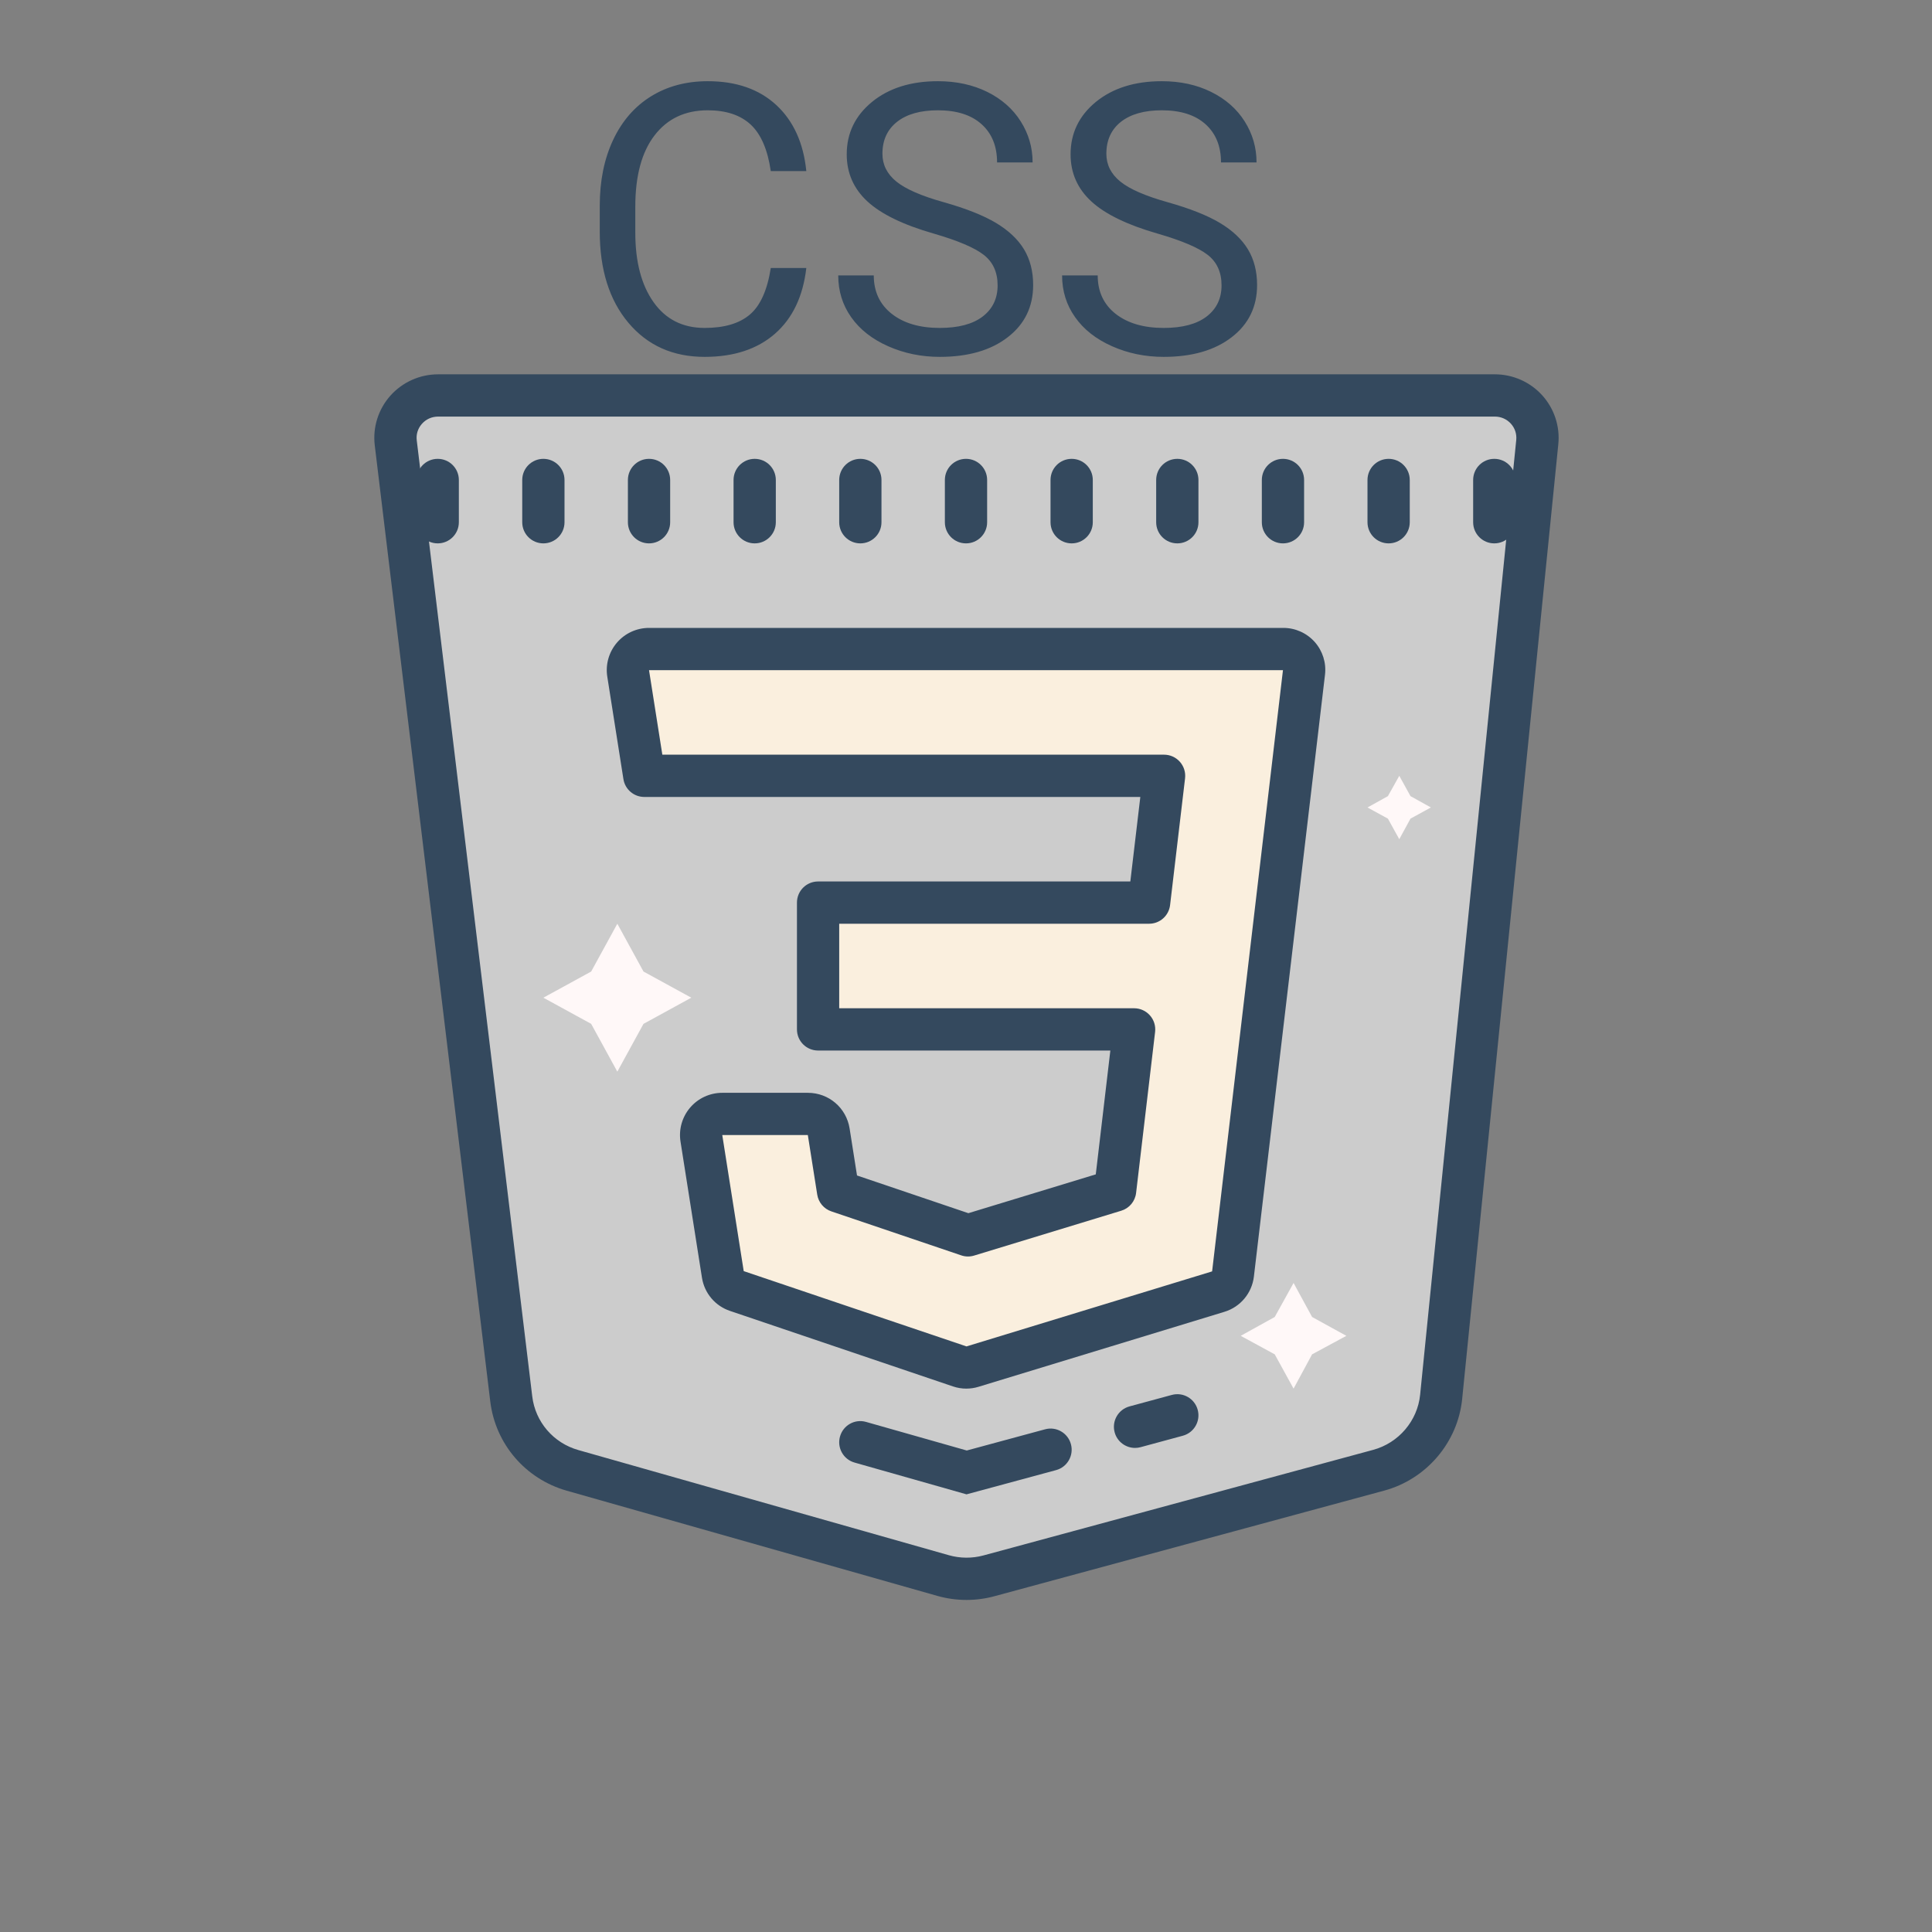 <svg class="col-md-4 col-sm-6 col-lg-2 icon" xmlns="http://www.w3.org/2000/svg" x="0px" y="0px"
width="128" height="128"
viewBox="0 0 172 172"
style=" fill:#000000;">
<rect x="0" y="0" width="172" height="172" fill="#808080" stroke="none"/>
<g transform="translate(25.8,25.8) scale(0.7,0.7)">
<g fill-rule="nonzero" stroke="none" stroke-width="1" stroke-linecap="butt" stroke-linejoin="miter" stroke-miterlimit="10" stroke-dasharray="" stroke-dashoffset="0" font-family="none" font-size="none" style="mix-blend-mode: normal">
<path d="M0,172v-172h172v172z" fill="none" stroke="none">
</path>
<g stroke="none">
<path d="M13.478,19.468l14.69,121.599c0.521,4.308 3.593,7.888 7.794,9.081l47.125,13.376c1.905,0.54 3.924,0.554 5.837,0.035l49.563,-13.427c4.338,-1.174 7.495,-4.883 7.942,-9.328l12.225,-121.44c0.32,-3.174 -2.188,-5.926 -5.399,-5.926h-134.391c-3.252,0 -5.775,2.825 -5.386,6.031z" fill="#cccccc">
</path>
<path d="M153.255,13.438h-67.255v150.5c0.984,0.005 1.967,-0.121 2.924,-0.379l49.563,-13.427c4.338,-1.174 7.495,-4.883 7.942,-9.328l12.225,-121.44c0.32,-3.174 -2.188,-5.926 -5.399,-5.926z" fill="#cccccc">
</path>
<path d="M86.067,166.625c-1.25,0 -2.502,-0.172 -3.717,-0.516l-47.125,-13.376c-5.254,-1.492 -9.073,-5.942 -9.729,-11.344l-14.69,-121.599c-0.277,-2.284 0.443,-4.582 1.97,-6.308c1.543,-1.736 3.76,-2.733 6.09,-2.733h134.391c2.295,0 4.494,0.973 6.031,2.674c1.524,1.688 2.271,3.951 2.042,6.211l-12.228,121.44c-0.559,5.515 -4.542,10.196 -9.917,11.648l-49.557,13.427c-1.166,0.317 -2.362,0.476 -3.561,0.476zM18.866,16.125c-0.804,0 -1.537,0.328 -2.064,0.924c-0.516,0.583 -0.75,1.328 -0.656,2.096v0l14.69,121.599c0.392,3.244 2.693,5.921 5.859,6.818l47.128,13.376c1.438,0.406 2.956,0.417 4.399,0.027l49.56,-13.427c3.238,-0.876 5.641,-3.69 5.974,-7.001l12.225,-121.443c0.075,-0.761 -0.167,-1.494 -0.68,-2.067c-0.529,-0.583 -1.258,-0.903 -2.048,-0.903z" fill="#34495e">
</path>
<path d="M18.812,32.25c-1.486,0 -2.688,-1.201 -2.688,-2.688v-5.375c0,-1.486 1.201,-2.688 2.688,-2.688c1.486,0 2.688,1.201 2.688,2.688v5.375c0,1.486 -1.201,2.688 -2.688,2.688zM32.25,32.25c-1.486,0 -2.688,-1.201 -2.688,-2.688v-5.375c0,-1.486 1.201,-2.688 2.688,-2.688c1.486,0 2.688,1.201 2.688,2.688v5.375c0,1.486 -1.201,2.688 -2.688,2.688zM45.688,32.25c-1.486,0 -2.688,-1.201 -2.688,-2.688v-5.375c0,-1.486 1.201,-2.688 2.688,-2.688c1.486,0 2.688,1.201 2.688,2.688v5.375c0,1.486 -1.201,2.688 -2.688,2.688zM59.125,32.25c-1.486,0 -2.688,-1.201 -2.688,-2.688v-5.375c0,-1.486 1.201,-2.688 2.688,-2.688c1.486,0 2.688,1.201 2.688,2.688v5.375c0,1.486 -1.201,2.688 -2.688,2.688zM72.562,32.25c-1.486,0 -2.688,-1.201 -2.688,-2.688v-5.375c0,-1.486 1.201,-2.688 2.688,-2.688c1.486,0 2.688,1.201 2.688,2.688v5.375c0,1.486 -1.201,2.688 -2.688,2.688zM86,32.25c-1.486,0 -2.688,-1.201 -2.688,-2.688v-5.375c0,-1.486 1.201,-2.688 2.688,-2.688c1.486,0 2.688,1.201 2.688,2.688v5.375c0,1.486 -1.201,2.688 -2.688,2.688zM99.438,32.25c-1.486,0 -2.688,-1.201 -2.688,-2.688v-5.375c0,-1.486 1.201,-2.688 2.688,-2.688c1.486,0 2.688,1.201 2.688,2.688v5.375c0,1.486 -1.201,2.688 -2.688,2.688zM112.875,32.25c-1.486,0 -2.688,-1.201 -2.688,-2.688v-5.375c0,-1.486 1.201,-2.688 2.688,-2.688c1.486,0 2.688,1.201 2.688,2.688v5.375c0,1.486 -1.201,2.688 -2.688,2.688zM126.312,32.25c-1.486,0 -2.688,-1.201 -2.688,-2.688v-5.375c0,-1.486 1.201,-2.688 2.688,-2.688c1.486,0 2.688,1.201 2.688,2.688v5.375c0,1.486 -1.201,2.688 -2.688,2.688zM139.75,32.25c-1.486,0 -2.688,-1.201 -2.688,-2.688v-5.375c0,-1.486 1.201,-2.688 2.688,-2.688c1.486,0 2.688,1.201 2.688,2.688v5.375c0,1.486 -1.201,2.688 -2.688,2.688zM153.188,32.25c-1.486,0 -2.688,-1.201 -2.688,-2.688v-5.375c0,-1.486 1.201,-2.688 2.688,-2.688c1.486,0 2.688,1.201 2.688,2.688v5.375c0,1.486 -1.201,2.688 -2.688,2.688zM107.497,147.291c-1.183,0 -2.268,-0.787 -2.591,-1.983c-0.39,-1.432 0.457,-2.908 1.889,-3.298l5.375,-1.457c1.435,-0.392 2.911,0.457 3.298,1.889c0.39,1.432 -0.457,2.908 -1.889,3.298l-5.375,1.457c-0.236,0.065 -0.473,0.094 -0.707,0.094zM86.064,153.196l-14.238,-4.042c-1.427,-0.403 -2.257,-1.892 -1.849,-3.319c0.403,-1.427 1.884,-2.263 3.319,-1.849l12.801,3.634l9.949,-2.693c1.435,-0.398 2.911,0.457 3.298,1.889c0.39,1.432 -0.457,2.911 -1.889,3.298z" fill="#34495e">
</path>
<path d="M41.656,80.625l3.327,6.079l6.079,3.327l-6.079,3.327l-3.327,6.079l-3.327,-6.079l-6.079,-3.327l6.079,-3.327zM127.662,126.312l2.354,4.327l4.359,2.397l-4.359,2.354l-2.354,4.359l-2.397,-4.359l-4.327,-2.354l4.327,-2.397zM141.105,61.812l1.427,2.585l2.593,1.44l-2.596,1.422l-1.424,2.615l-1.446,-2.615l-2.596,-1.422l2.596,-1.44z" fill="#fff8f8">
</path>
<path d="M126.361,45.688h-80.673c-1.65,0 -2.911,1.473 -2.653,3.104l2.051,13.021h66.107l-1.905,16.125h-42.1v16.125h40.194l-2.421,20.492l-18.708,5.703l-16.52,-5.595l-1.193,-7.581c-0.207,-1.306 -1.333,-2.268 -2.655,-2.268h-10.882c-1.65,0 -2.911,1.475 -2.655,3.107l2.725,17.305c0.153,0.973 0.833,1.782 1.768,2.096l28.361,9.605c0.271,0.091 0.551,0.137 0.833,0.137c0.255,0 0.511,-0.038 0.758,-0.113l31.291,-9.535c1.005,-0.306 1.736,-1.18 1.857,-2.223l7.77,-65.75l1.277,-10.801c0.185,-1.572 -1.043,-2.954 -2.626,-2.954z" fill="#faefde">
</path>
<path d="M86.038,139.75c-0.567,0 -1.131,-0.091 -1.677,-0.274l-28.38,-9.611c-1.884,-0.634 -3.249,-2.252 -3.561,-4.219l-2.728,-17.31c-0.245,-1.553 0.202,-3.131 1.223,-4.327c1.024,-1.196 2.513,-1.881 4.088,-1.881h10.884c2.663,0 4.897,1.911 5.311,4.542l0.941,5.972l14.163,4.795l16.203,-4.937l1.854,-15.749h-37.171c-1.486,0 -2.688,-1.201 -2.688,-2.688v-16.125c0,-1.486 1.201,-2.688 2.688,-2.688h39.711l1.271,-10.75h-63.086c-1.322,0 -2.448,-0.962 -2.655,-2.271l-2.051,-13.024c-0.245,-1.551 0.202,-3.128 1.223,-4.324c1.024,-1.196 2.513,-1.881 4.088,-1.881h80.676c1.521,0 2.972,0.653 3.986,1.79c1.008,1.137 1.486,2.655 1.306,4.168l-9.043,76.545c-0.25,2.102 -1.717,3.862 -3.744,4.477l-31.291,9.541c-0.497,0.153 -1.016,0.228 -1.54,0.228zM55.002,107.5l2.728,17.305l28.334,9.576l31.237,-9.541l9.011,-76.465h-80.625l1.693,10.75h63.812c0.769,0 1.5,0.328 2.008,0.903c0.511,0.572 0.75,1.338 0.661,2.099l-1.905,16.125c-0.159,1.355 -1.306,2.373 -2.669,2.373h-39.412v10.75h37.507c0.766,0 1.5,0.328 2.008,0.903c0.511,0.572 0.75,1.338 0.661,2.099l-2.419,20.492c-0.126,1.062 -0.865,1.946 -1.884,2.255l-18.708,5.703c-0.54,0.167 -1.115,0.159 -1.645,-0.024l-16.52,-5.595c-0.949,-0.32 -1.637,-1.139 -1.795,-2.128l-1.196,-7.579z" fill="#34495e">
</path>
</g>
<g fill="#34495e" stroke="none">
<path d="M61.171,-2.77h4.52c-0.42,3.613 -1.75,6.4 -3.99,8.36c-2.247,1.96 -5.227,2.94 -8.94,2.94v0c-4.033,0 -7.267,-1.447 -9.7,-4.34c-2.427,-2.887 -3.64,-6.753 -3.64,-11.6v0v-3.28c0,-3.173 0.567,-5.963 1.7,-8.37c1.133,-2.407 2.737,-4.253 4.81,-5.54c2.08,-1.287 4.487,-1.93 7.22,-1.93v0c3.627,0 6.533,1.01 8.72,3.03c2.187,2.027 3.46,4.827 3.82,8.4v0h-4.52c-0.393,-2.713 -1.24,-4.68 -2.54,-5.9c-1.307,-1.22 -3.133,-1.83 -5.48,-1.83v0c-2.873,0 -5.127,1.063 -6.76,3.19c-1.633,2.12 -2.45,5.143 -2.45,9.07v0v3.3c0,3.707 0.773,6.653 2.32,8.84c1.547,2.187 3.713,3.28 6.5,3.28v0c2.5,0 4.417,-0.567 5.75,-1.7c1.333,-1.133 2.22,-3.107 2.66,-5.92zM81.891,-7.15v0c-3.86,-1.107 -6.67,-2.47 -8.43,-4.09c-1.753,-1.62 -2.63,-3.617 -2.63,-5.99v0c0,-2.687 1.073,-4.91 3.22,-6.67c2.147,-1.753 4.94,-2.63 8.38,-2.63v0c2.34,0 4.43,0.453 6.27,1.36c1.833,0.907 3.253,2.157 4.26,3.75c1.007,1.593 1.51,3.333 1.51,5.22v0h-4.52c0,-2.06 -0.657,-3.68 -1.97,-4.86c-1.313,-1.18 -3.163,-1.77 -5.55,-1.77v0c-2.22,0 -3.95,0.487 -5.19,1.46c-1.247,0.98 -1.87,2.337 -1.87,4.07v0c0,1.393 0.59,2.57 1.77,3.53c1.18,0.96 3.19,1.837 6.03,2.63c2.833,0.8 5.05,1.68 6.65,2.64c1.6,0.96 2.787,2.08 3.56,3.36c0.773,1.287 1.16,2.797 1.16,4.53v0c0,2.767 -1.077,4.98 -3.23,6.64c-2.153,1.667 -5.037,2.5 -8.65,2.5v0c-2.34,0 -4.527,-0.45 -6.56,-1.35c-2.033,-0.9 -3.6,-2.13 -4.7,-3.69c-1.1,-1.56 -1.65,-3.333 -1.65,-5.32v0h4.52c0,2.06 0.763,3.69 2.29,4.89c1.52,1.193 3.553,1.79 6.1,1.79v0c2.373,0 4.193,-0.483 5.46,-1.45c1.267,-0.973 1.9,-2.293 1.9,-3.96c0,-1.673 -0.587,-2.967 -1.76,-3.88c-1.167,-0.913 -3.29,-1.817 -6.37,-2.71zM110.361,-7.15v0c-3.853,-1.107 -6.66,-2.47 -8.42,-4.09c-1.76,-1.62 -2.64,-3.617 -2.64,-5.99v0c0,-2.687 1.073,-4.91 3.22,-6.67c2.153,-1.753 4.947,-2.63 8.38,-2.63v0c2.347,0 4.437,0.453 6.27,1.36c1.84,0.907 3.263,2.157 4.27,3.75c1.007,1.593 1.51,3.333 1.51,5.22v0h-4.52c0,-2.06 -0.657,-3.68 -1.97,-4.86c-1.313,-1.18 -3.167,-1.77 -5.56,-1.77v0c-2.213,0 -3.943,0.487 -5.19,1.46c-1.24,0.98 -1.86,2.337 -1.86,4.07v0c0,1.393 0.59,2.57 1.77,3.53c1.18,0.96 3.187,1.837 6.02,2.63c2.84,0.8 5.06,1.68 6.66,2.64c1.6,0.96 2.787,2.08 3.56,3.36c0.773,1.287 1.16,2.797 1.16,4.53v0c0,2.767 -1.077,4.98 -3.23,6.64c-2.16,1.667 -5.043,2.5 -8.65,2.5v0c-2.347,0 -4.533,-0.45 -6.56,-1.35c-2.033,-0.9 -3.6,-2.13 -4.7,-3.69c-1.107,-1.56 -1.66,-3.333 -1.66,-5.32v0h4.53c0,2.06 0.76,3.69 2.28,4.89c1.527,1.193 3.563,1.79 6.11,1.79v0c2.373,0 4.193,-0.483 5.46,-1.45c1.267,-0.973 1.9,-2.293 1.9,-3.96c0,-1.673 -0.587,-2.967 -1.76,-3.88c-1.173,-0.913 -3.3,-1.817 -6.38,-2.71z">
</path>
</g>
</g>
</g>
</svg>